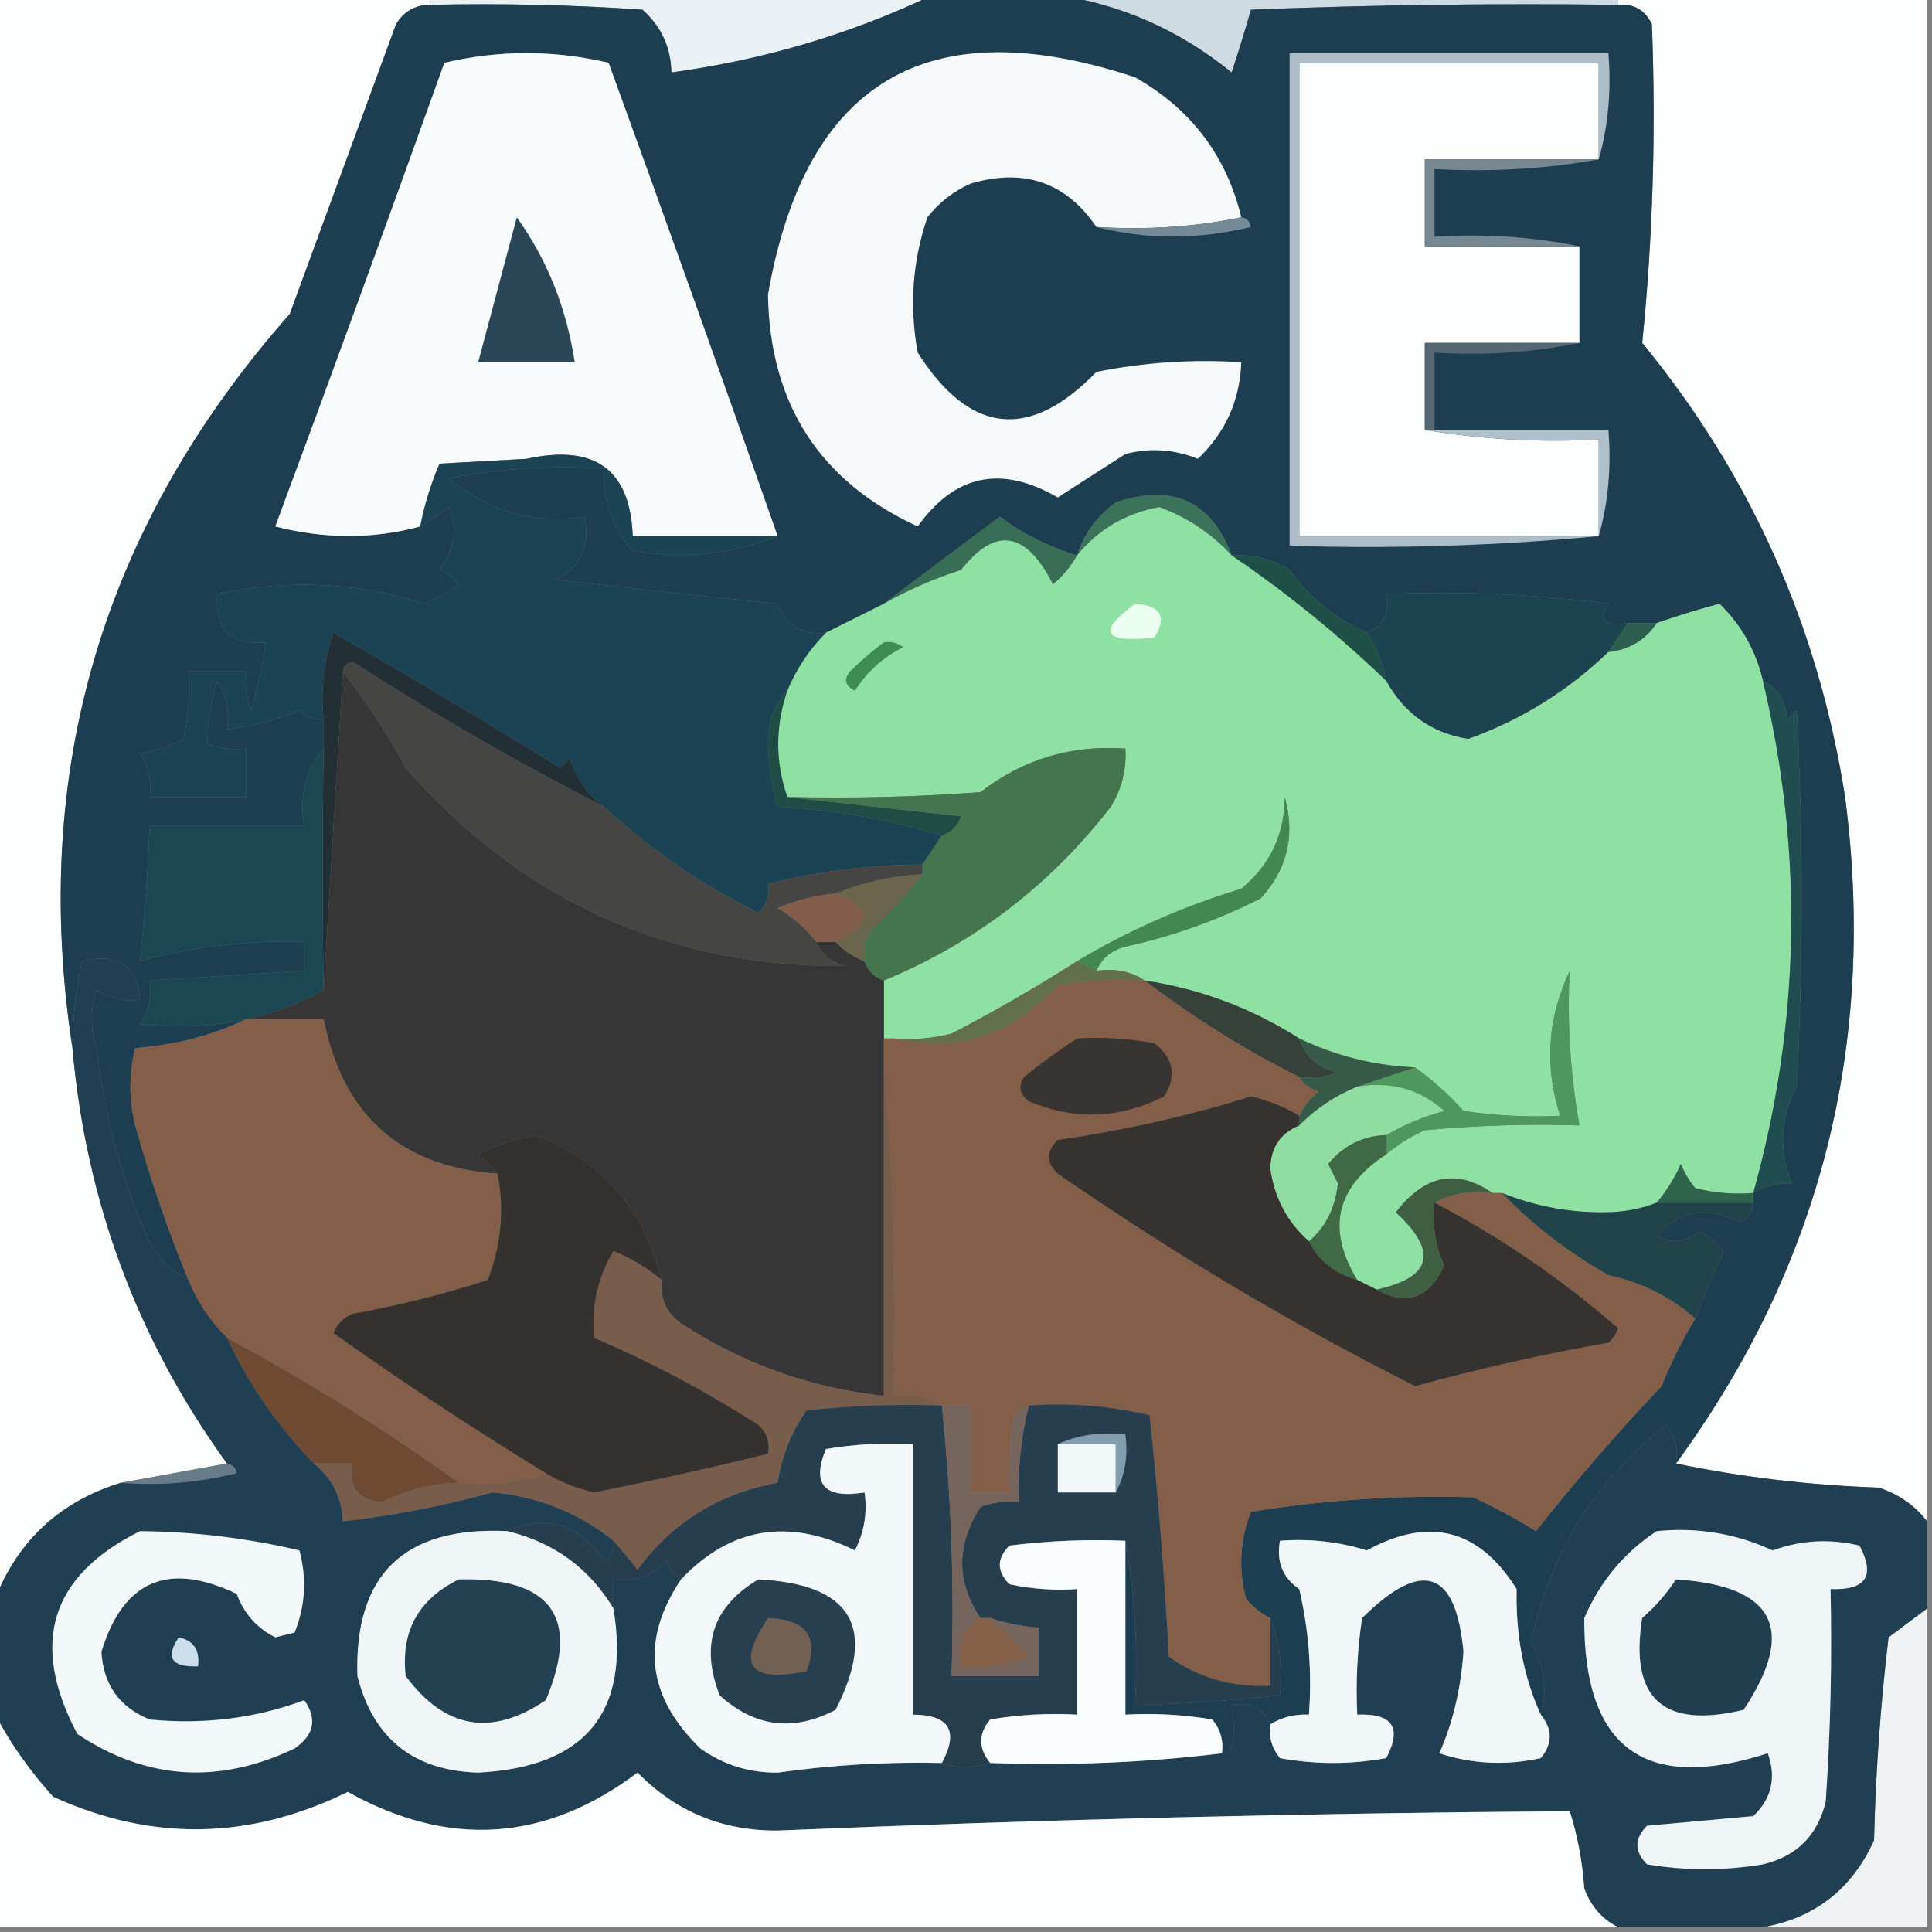 <?xml version="1.0" encoding="UTF-8"?>
<!DOCTYPE svg PUBLIC "-//W3C//DTD SVG 1.1//EN" "http://www.w3.org/Graphics/SVG/1.1/DTD/svg11.dtd">
<svg xmlns="http://www.w3.org/2000/svg" version="1.1" width="200px" height="200px" style="shape-rendering:geometricPrecision; text-rendering:geometricPrecision; image-rendering:optimizeQuality; fill-rule:evenodd; clip-rule:evenodd" xmlns:xlink="http://www.w3.org/1999/xlink">
<rect width="100%" height="100%" fill="#808080" stroke="none"/>
<g><path style="opacity:1" fill="#fcfdfd" d="M -0.5,-0.5 C 14.5,-0.5 29.5,-0.5 44.5,-0.5C 44.5,-0.167 44.5,0.167 44.5,0.5C 42.983,0.511 41.816,1.177 41,2.5C 37.333,12.5 33.667,22.5 30,32.5C 10.611,54.483 3.111,79.816 7.5,108.5C 8.904,124.389 14.238,138.722 23.5,151.5C 19.833,152.167 16.167,152.833 12.5,153.5C 6.227,155.441 1.894,159.441 -0.5,165.5C -0.5,110.167 -0.5,54.833 -0.5,-0.5 Z"/></g>
<g><path style="opacity:1" fill="#e9f1f4" d="M 44.5,0.5 C 44.5,0.167 44.5,-0.167 44.5,-0.5C 61.833,-0.5 79.167,-0.5 96.5,-0.5C 88.032,3.537 79.032,6.204 69.5,7.5C 69.451,4.901 68.451,2.734 66.5,1C 59.174,0.5 51.841,0.334 44.5,0.5 Z"/></g>
<g><path style="opacity:1" fill="#cedbe2" d="M 109.5,-0.5 C 128.833,-0.5 148.167,-0.5 167.5,-0.5C 167.5,-0.167 167.5,0.167 167.5,0.5C 154.829,0.333 142.162,0.5 129.5,1C 128.887,3.147 128.221,5.314 127.5,7.5C 122.135,3.146 116.135,0.479 109.5,-0.5 Z"/></g>
<g><path style="opacity:1" fill="#fcfdfd" d="M 167.5,0.5 C 167.5,0.167 167.5,-0.167 167.5,-0.5C 178.167,-0.5 188.833,-0.5 199.5,-0.5C 199.5,52.167 199.5,104.833 199.5,157.5C 198.251,155.864 196.584,154.697 194.5,154C 187.285,153.746 180.285,152.913 173.5,151.5C 188.484,131.018 194.318,108.018 191,82.5C 188.237,64.855 181.237,49.188 170,35.5C 171.099,24.654 171.433,13.654 171,2.5C 170.29,1.027 169.124,0.36 167.5,0.5 Z"/></g>
<g><path style="opacity:1" fill="#1d3e51" d="M 96.5,-0.5 C 100.833,-0.5 105.167,-0.5 109.5,-0.5C 116.135,0.479 122.135,3.146 127.5,7.5C 128.221,5.314 128.887,3.147 129.5,1C 142.162,0.5 154.829,0.333 167.5,0.5C 169.124,0.36 170.29,1.027 171,2.5C 171.433,13.654 171.099,24.654 170,35.5C 181.237,49.188 188.237,64.855 191,82.5C 194.318,108.018 188.484,131.018 173.5,151.5C 173.762,150.022 173.429,148.689 172.5,147.5C 165.165,153.191 160.498,160.691 158.5,170C 159.889,172.556 160.222,175.056 159.5,177.5C 157.725,173.614 156.892,169.28 157,164.5C 153.111,158.283 147.944,156.95 141.5,160.5C 138.579,159.593 135.579,159.26 132.5,159.5C 132.116,161.665 132.783,163.332 134.5,164.5C 135.492,168.783 135.826,173.116 135.5,177.5C 134.041,177.433 132.708,177.766 131.5,178.5C 130.817,176.824 129.483,176.157 127.5,176.5C 127.994,179.922 127.661,181.589 126.5,181.5C 126.67,180.178 126.337,179.011 125.5,178C 122.518,177.502 119.518,177.335 116.5,177.5C 116.5,171.5 116.5,165.5 116.5,159.5C 117.489,164.975 117.822,170.642 117.5,176.5C 122.518,176.387 127.518,176.053 132.5,175.5C 132.806,172.615 132.473,169.948 131.5,167.5C 130.542,167.047 129.708,166.381 129,165.5C 128.179,162.446 128.345,159.446 129.5,156.5C 137.114,155.261 144.781,154.761 152.5,155C 154.762,156.047 156.929,157.213 159,158.5C 163.099,153.305 167.432,148.305 172,143.5C 172.989,141.03 174.155,138.697 175.5,136.5C 176.339,134.219 177.339,131.885 178.5,129.5C 177.758,128.713 176.925,128.047 176,127.5C 174.612,128.554 173.112,128.72 171.5,128C 173.893,125.322 176.726,124.822 180,126.5C 181.03,126.164 181.53,125.497 181.5,124.5C 181.5,124.167 181.5,123.833 181.5,123.5C 182.708,122.766 184.041,122.433 185.5,122.5C 184.11,119.07 184.276,115.736 186,112.5C 186.667,99.5 186.667,86.5 186,73.5C 185.667,73.833 185.333,74.167 185,74.5C 184.878,72.563 184.045,71.23 182.5,70.5C 181.773,67.378 180.273,64.712 178,62.5C 175.775,63.096 173.608,63.763 171.5,64.5C 170.5,64.5 169.5,64.5 168.5,64.5C 166.058,64.881 165.391,64.214 166.5,62.5C 158.862,61.502 151.196,61.169 143.5,61.5C 143.843,63.483 143.176,64.817 141.5,65.5C 138.275,64.05 135.608,61.883 133.5,59C 131.655,57.872 129.655,57.372 127.5,57.5C 125.412,51.873 121.412,50.039 115.5,52C 113.536,53.451 112.203,55.284 111.5,57.5C 108.626,56.636 105.959,55.303 103.5,53.5C 99.443,56.517 95.443,59.517 91.5,62.5C 89.5,63.5 87.5,64.5 85.5,65.5C 83.088,65.756 81.421,64.756 80.5,62.5C 72.51,61.686 64.844,60.853 57.5,60C 60.145,58.714 61.145,56.547 60.5,53.5C 55.21,54.259 50.544,52.925 46.5,49.5C 51.792,48.505 57.125,48.172 62.5,48.5C 62.363,51.812 63.363,54.645 65.5,57C 70.775,57.901 75.775,57.401 80.5,55.5C 74.776,39.164 68.943,22.831 63,6.5C 57.333,5.167 51.667,5.167 46,6.5C 40.265,22.538 34.432,38.538 28.5,54.5C 33.652,55.814 38.652,55.814 43.5,54.5C 44.482,53.859 45.482,53.193 46.5,52.5C 47.383,54.738 47.05,56.905 45.5,59C 46.308,59.308 46.975,59.808 47.5,60.5C 46.372,61.262 45.205,61.929 44,62.5C 36.958,60.262 29.791,59.928 22.5,61.5C 22.183,65.172 23.849,66.838 27.5,66.5C 27.162,68.854 26.662,71.187 26,73.5C 25.51,72.207 25.343,70.873 25.5,69.5C 23.5,69.5 21.5,69.5 19.5,69.5C 19.663,71.857 19.497,74.19 19,76.5C 17.601,77.227 16.101,77.727 14.5,78C 15.38,79.356 15.713,80.856 15.5,82.5C 18.833,82.5 22.167,82.5 25.5,82.5C 25.5,80.833 25.5,79.167 25.5,77.5C 24.127,77.657 22.793,77.49 21.5,77C 21.451,74.954 21.785,72.787 22.5,70.5C 23.452,72.045 23.785,73.712 23.5,75.5C 26.118,75.221 28.618,74.554 31,73.5C 31.671,74.252 32.504,74.586 33.5,74.5C 33.5,75.5 33.5,76.5 33.5,77.5C 31.631,79.635 30.964,82.302 31.5,85.5C 26.167,85.5 20.833,85.5 15.5,85.5C 15.31,90.017 14.976,94.684 14.5,99.5C 20.045,97.978 25.712,97.312 31.5,97.5C 31.5,98.5 31.5,99.5 31.5,100.5C 26.167,100.833 20.833,101.167 15.5,101.5C 15.713,103.144 15.38,104.644 14.5,106C 18.188,106.45 21.854,106.283 25.5,105.5C 22.048,107.173 18.214,108.173 14,108.5C 13.333,111.167 13.333,113.833 14,116.5C 15.53,121.961 17.363,127.295 19.5,132.5C 17.393,131.434 15.893,129.767 15,127.5C 12.446,121.467 10.779,115.134 10,108.5C 9.333,106.5 9.333,104.5 10,102.5C 11.356,103.38 12.856,103.714 14.5,103.5C 14.241,99.932 12.241,98.599 8.5,99.5C 7.841,102.455 7.508,105.455 7.5,108.5C 3.111,79.816 10.611,54.483 30,32.5C 33.667,22.5 37.333,12.5 41,2.5C 41.816,1.177 42.983,0.511 44.5,0.5C 51.841,0.334 59.174,0.5 66.5,1C 68.451,2.734 69.451,4.901 69.5,7.5C 79.032,6.204 88.032,3.537 96.5,-0.5 Z"/></g>
<g><path style="opacity:1" fill="#f8fbfb" d="M 80.5,55.5 C 75.5,55.5 70.5,55.5 65.5,55.5C 65.248,48.612 61.581,45.945 54.5,47.5C 51.5,47.667 48.5,47.833 45.5,48C 44.603,50.087 43.936,52.254 43.5,54.5C 38.652,55.814 33.652,55.814 28.5,54.5C 34.432,38.538 40.265,22.538 46,6.5C 51.667,5.167 57.333,5.167 63,6.5C 68.943,22.831 74.776,39.164 80.5,55.5 Z"/></g>
<g><path style="opacity:1" fill="#fdfefe" d="M 165.5,16.5 C 159.5,16.5 153.5,16.5 147.5,16.5C 147.5,19.5 147.5,22.5 147.5,25.5C 152.833,25.5 158.167,25.5 163.5,25.5C 163.5,28.833 163.5,32.167 163.5,35.5C 158.167,35.5 152.833,35.5 147.5,35.5C 147.5,38.5 147.5,41.5 147.5,44.5C 153.31,45.49 159.31,45.823 165.5,45.5C 165.5,48.833 165.5,52.167 165.5,55.5C 155.167,55.5 144.833,55.5 134.5,55.5C 134.5,39.167 134.5,22.833 134.5,6.5C 144.833,6.5 155.167,6.5 165.5,6.5C 165.5,9.833 165.5,13.167 165.5,16.5 Z"/></g>
<g><path style="opacity:1" fill="#f6f9fa" d="M 128.5,22.5 C 123.695,23.487 118.695,23.82 113.5,23.5C 110.366,18.881 106.032,17.381 100.5,19C 98.714,19.785 97.214,20.951 96,22.5C 94.455,27.047 94.121,31.713 95,36.5C 100.4,44.986 106.567,45.653 113.5,38.5C 118.456,37.506 123.456,37.172 128.5,37.5C 128.349,41.467 126.849,44.8 124,47.5C 121.547,46.507 119.047,46.34 116.5,47C 114.167,48.5 111.833,50 109.5,51.5C 103.676,48.114 98.843,49.114 95,54.5C 84.856,49.831 79.689,41.831 79.5,30.5C 83.366,8.394 96.033,0.894 117.5,8C 123.294,11.285 126.961,16.118 128.5,22.5 Z"/></g>
<g><path style="opacity:1" fill="#758a97" d="M 128.5,22.5 C 129.043,22.56 129.376,22.893 129.5,23.5C 124.014,24.815 118.68,24.815 113.5,23.5C 118.695,23.82 123.695,23.487 128.5,22.5 Z"/></g>
<g><path style="opacity:1" fill="#768993" d="M 165.5,16.5 C 160.025,17.489 154.358,17.822 148.5,17.5C 148.5,19.833 148.5,22.167 148.5,24.5C 153.695,24.18 158.695,24.513 163.5,25.5C 158.167,25.5 152.833,25.5 147.5,25.5C 147.5,22.5 147.5,19.5 147.5,16.5C 153.5,16.5 159.5,16.5 165.5,16.5 Z"/></g>
<g><path style="opacity:1" fill="#2a4657" d="M 53.5,22.5 C 56.627,26.846 58.627,31.846 59.5,37.5C 56.167,37.5 52.833,37.5 49.5,37.5C 50.833,32.5 52.167,27.5 53.5,22.5 Z"/></g>
<g><path style="opacity:1" fill="#acbdc7" d="M 165.5,16.5 C 165.5,13.167 165.5,9.833 165.5,6.5C 155.167,6.5 144.833,6.5 134.5,6.5C 134.5,22.833 134.5,39.167 134.5,55.5C 144.833,55.5 155.167,55.5 165.5,55.5C 155.013,56.494 144.346,56.828 133.5,56.5C 133.5,39.5 133.5,22.5 133.5,5.5C 144.5,5.5 155.5,5.5 166.5,5.5C 166.815,9.371 166.482,13.038 165.5,16.5 Z"/></g>
<g><path style="opacity:1" fill="#566874" d="M 163.5,35.5 C 158.695,36.487 153.695,36.821 148.5,36.5C 148.5,39.167 148.5,41.833 148.5,44.5C 148.167,44.5 147.833,44.5 147.5,44.5C 147.5,41.5 147.5,38.5 147.5,35.5C 152.833,35.5 158.167,35.5 163.5,35.5 Z"/></g>
<g><path style="opacity:1" fill="#afc0cb" d="M 147.5,44.5 C 147.833,44.5 148.167,44.5 148.5,44.5C 154.5,44.5 160.5,44.5 166.5,44.5C 166.815,48.371 166.482,52.038 165.5,55.5C 165.5,52.167 165.5,48.833 165.5,45.5C 159.31,45.823 153.31,45.49 147.5,44.5 Z"/></g>
<g><path style="opacity:1" fill="#3b725a" d="M 127.5,57.5 C 125.386,55.213 122.886,53.546 120,52.5C 116.537,53.137 113.704,54.803 111.5,57.5C 112.203,55.284 113.536,53.451 115.5,52C 121.412,50.039 125.412,51.873 127.5,57.5 Z"/></g>
<g><path style="opacity:1" fill="#396e56" d="M 111.5,57.5 C 110.878,58.627 110.045,59.627 109,60.5C 106.21,54.978 103.044,54.478 99.5,59C 96.69,59.906 94.024,61.073 91.5,62.5C 95.443,59.517 99.443,56.517 103.5,53.5C 105.959,55.303 108.626,56.636 111.5,57.5 Z"/></g>
<g><path style="opacity:1" fill="#1e5048" d="M 127.5,57.5 C 129.655,57.372 131.655,57.872 133.5,59C 135.608,61.883 138.275,64.05 141.5,65.5C 142.502,67.011 143.169,68.678 143.5,70.5C 138.494,65.677 133.161,61.343 127.5,57.5 Z"/></g>
<g><path style="opacity:1" fill="#1b4450" d="M 168.5,64.5 C 167.833,65.5 167.167,66.5 166.5,67.5C 162.299,71.538 157.465,74.538 152,76.5C 148.23,75.907 145.397,73.907 143.5,70.5C 143.169,68.678 142.502,67.011 141.5,65.5C 143.176,64.817 143.843,63.483 143.5,61.5C 151.196,61.169 158.862,61.502 166.5,62.5C 165.391,64.214 166.058,64.881 168.5,64.5 Z"/></g>
<g><path style="opacity:1" fill="#8fe1a3" d="M 127.5,57.5 C 133.161,61.343 138.494,65.677 143.5,70.5C 145.397,73.907 148.23,75.907 152,76.5C 157.465,74.538 162.299,71.538 166.5,67.5C 168.674,67.25 170.341,66.25 171.5,64.5C 173.608,63.763 175.775,63.096 178,62.5C 180.273,64.712 181.773,67.378 182.5,70.5C 186.723,88.257 186.39,105.923 181.5,123.5C 179.473,123.662 177.473,123.495 175.5,123C 174.874,122.25 174.374,121.416 174,120.5C 173.338,121.984 172.504,123.317 171.5,124.5C 169.866,125.161 168.033,125.494 166,125.5C 162.335,125.519 158.835,124.852 155.5,123.5C 155.167,123.5 154.833,123.5 154.5,123.5C 150.808,120.953 147.475,121.62 144.5,125.5C 148.914,129.58 148.247,132.247 142.5,133.5C 141.833,133.167 141.167,132.833 140.5,132.5C 137.289,127.227 138.289,122.893 143.5,119.5C 144.683,118.496 146.016,117.662 147.5,117C 152.823,116.501 158.156,116.334 163.5,116.5C 162.544,111.034 162.21,105.701 162.5,100.5C 160.188,105.356 159.855,110.356 161.5,115.5C 158.15,115.665 154.817,115.498 151.5,115C 149.963,113.293 148.296,111.793 146.5,110.5C 142.284,110.316 138.284,109.316 134.5,107.5C 129.566,104.363 124.232,102.363 118.5,101.5C 117.081,100.549 115.415,100.216 113.5,100.5C 114.058,99.21 115.058,98.377 116.5,98C 121.383,96.928 126.05,95.261 130.5,93C 133.265,90.005 134.098,86.505 133,82.5C 132.973,86.386 131.473,89.552 128.5,92C 122.441,93.844 116.774,96.344 111.5,99.5C 107.313,102.172 102.98,104.672 98.5,107C 96.527,107.495 94.527,107.662 92.5,107.5C 92.167,107.5 91.833,107.5 91.5,107.5C 91.5,105.5 91.5,103.5 91.5,101.5C 100.882,97.63 108.716,91.63 115,83.5C 116.128,81.655 116.628,79.655 116.5,77.5C 110.908,77.087 105.908,78.587 101.5,82C 94.842,82.5 88.175,82.666 81.5,82.5C 80.242,78.866 80.242,75.2 81.5,71.5C 82.441,69.228 83.775,67.228 85.5,65.5C 87.5,64.5 89.5,63.5 91.5,62.5C 94.024,61.073 96.69,59.906 99.5,59C 103.044,54.478 106.21,54.978 109,60.5C 110.045,59.627 110.878,58.627 111.5,57.5C 113.704,54.803 116.537,53.137 120,52.5C 122.886,53.546 125.386,55.213 127.5,57.5 Z"/></g>
<g><path style="opacity:1" fill="#408b4f" d="M 91.5,66.5 C 92.239,66.369 92.906,66.536 93.5,67C 91.415,68.041 89.748,69.541 88.5,71.5C 87.479,70.998 87.312,70.332 88,69.5C 89.145,68.364 90.312,67.364 91.5,66.5 Z"/></g>
<g><path style="opacity:1" fill="#2c5f4f" d="M 168.5,64.5 C 169.5,64.5 170.5,64.5 171.5,64.5C 170.341,66.25 168.674,67.25 166.5,67.5C 167.167,66.5 167.833,65.5 168.5,64.5 Z"/></g>
<g><path style="opacity:1" fill="#eafef1" d="M 117.5,62.5 C 120.173,62.684 120.84,63.851 119.5,66C 114.197,66.578 113.531,65.411 117.5,62.5 Z"/></g>
<g><path style="opacity:1" fill="#1b4353" d="M 80.5,55.5 C 75.775,57.401 70.775,57.901 65.5,57C 63.363,54.645 62.363,51.812 62.5,48.5C 57.125,48.172 51.792,48.505 46.5,49.5C 50.544,52.925 55.21,54.259 60.5,53.5C 61.145,56.547 60.145,58.714 57.5,60C 64.844,60.853 72.51,61.686 80.5,62.5C 81.421,64.756 83.088,65.756 85.5,65.5C 83.775,67.228 82.441,69.228 81.5,71.5C 80.213,72.871 79.546,74.705 79.5,77C 79.565,79.225 79.898,81.392 80.5,83.5C 86.559,83.863 92.226,84.863 97.5,86.5C 96.833,87.5 96.167,88.5 95.5,89.5C 90.077,89.519 84.744,90.185 79.5,91.5C 79.719,92.675 79.386,93.675 78.5,94.5C 72.597,91.586 67.263,87.919 62.5,83.5C 60.836,82.257 59.669,80.59 59,78.5C 58.667,78.833 58.333,79.167 58,79.5C 50.323,74.738 42.489,70.071 34.5,65.5C 33.516,68.428 33.183,71.428 33.5,74.5C 32.504,74.586 31.671,74.252 31,73.5C 28.618,74.554 26.118,75.221 23.5,75.5C 23.785,73.712 23.452,72.045 22.5,70.5C 21.785,72.787 21.451,74.954 21.5,77C 22.793,77.49 24.127,77.657 25.5,77.5C 25.5,79.167 25.5,80.833 25.5,82.5C 22.167,82.5 18.833,82.5 15.5,82.5C 15.713,80.856 15.38,79.356 14.5,78C 16.101,77.727 17.601,77.227 19,76.5C 19.497,74.19 19.663,71.857 19.5,69.5C 21.5,69.5 23.5,69.5 25.5,69.5C 25.343,70.873 25.51,72.207 26,73.5C 26.662,71.187 27.162,68.854 27.5,66.5C 23.849,66.838 22.183,65.172 22.5,61.5C 29.791,59.928 36.958,60.262 44,62.5C 45.205,61.929 46.372,61.262 47.5,60.5C 46.975,59.808 46.308,59.308 45.5,59C 47.05,56.905 47.383,54.738 46.5,52.5C 45.482,53.193 44.482,53.859 43.5,54.5C 43.936,52.254 44.603,50.087 45.5,48C 48.5,47.833 51.5,47.667 54.5,47.5C 61.581,45.945 65.248,48.612 65.5,55.5C 70.5,55.5 75.5,55.5 80.5,55.5 Z"/></g>
<g><path style="opacity:1" fill="#1f4d45" d="M 81.5,71.5 C 80.242,75.2 80.242,78.866 81.5,82.5C 87.347,83.167 93.347,83.833 99.5,84.5C 99.144,85.522 98.478,86.189 97.5,86.5C 92.226,84.863 86.559,83.863 80.5,83.5C 79.898,81.392 79.565,79.225 79.5,77C 79.546,74.705 80.213,72.871 81.5,71.5 Z"/></g>
<g><path style="opacity:1" fill="#438751" d="M 113.5,100.5 C 112.833,100.167 112.167,99.833 111.5,99.5C 116.774,96.344 122.441,93.844 128.5,92C 131.473,89.552 132.973,86.386 133,82.5C 134.098,86.505 133.265,90.005 130.5,93C 126.05,95.261 121.383,96.928 116.5,98C 115.058,98.377 114.058,99.21 113.5,100.5 Z"/></g>
<g><path style="opacity:1" fill="#222f34" d="M 62.5,83.5 C 53.615,78.964 44.948,73.964 36.5,68.5C 35.893,68.624 35.56,68.957 35.5,69.5C 34.833,80.5 34.167,91.5 33.5,102.5C 33.361,94.292 33.361,85.959 33.5,77.5C 33.5,76.5 33.5,75.5 33.5,74.5C 33.183,71.428 33.516,68.428 34.5,65.5C 42.489,70.071 50.323,74.738 58,79.5C 58.333,79.167 58.667,78.833 59,78.5C 59.669,80.59 60.836,82.257 62.5,83.5 Z"/></g>
<g><path style="opacity:1" fill="#6b654b" d="M 95.5,90.5 C 93.914,92.625 92.081,94.625 90,96.5C 89.517,97.448 89.35,98.448 89.5,99.5C 88.29,99.068 87.29,98.401 86.5,97.5C 90.352,95.545 90.352,93.878 86.5,92.5C 89.273,91.343 92.273,90.676 95.5,90.5 Z"/></g>
<g><path style="opacity:1" fill="#1b4752" d="M 33.5,77.5 C 33.361,85.959 33.361,94.292 33.5,102.5C 30.98,103.918 28.313,104.918 25.5,105.5C 21.854,106.283 18.188,106.45 14.5,106C 15.38,104.644 15.713,103.144 15.5,101.5C 20.833,101.167 26.167,100.833 31.5,100.5C 31.5,99.5 31.5,98.5 31.5,97.5C 25.712,97.312 20.045,97.978 14.5,99.5C 14.976,94.684 15.31,90.017 15.5,85.5C 20.833,85.5 26.167,85.5 31.5,85.5C 30.964,82.302 31.631,79.635 33.5,77.5 Z"/></g>
<g><path style="opacity:1" fill="#454544" d="M 35.5,69.5 C 35.56,68.957 35.893,68.624 36.5,68.5C 44.948,73.964 53.615,78.964 62.5,83.5C 67.263,87.919 72.597,91.586 78.5,94.5C 79.386,93.675 79.719,92.675 79.5,91.5C 84.744,90.185 90.077,89.519 95.5,89.5C 95.5,89.833 95.5,90.167 95.5,90.5C 92.273,90.676 89.273,91.343 86.5,92.5C 84.436,92.687 82.436,93.187 80.5,94C 82.093,94.949 83.426,96.115 84.5,97.5C 85.058,98.79 86.058,99.623 87.5,100C 69.241,100.132 54.074,93.298 42,79.5C 40.058,75.931 37.892,72.598 35.5,69.5 Z"/></g>
<g><path style="opacity:1" fill="#373636" d="M 35.5,69.5 C 37.892,72.598 40.058,75.931 42,79.5C 54.074,93.298 69.241,100.132 87.5,100C 86.058,99.623 85.058,98.79 84.5,97.5C 85.167,97.5 85.833,97.5 86.5,97.5C 87.29,98.401 88.29,99.068 89.5,99.5C 89.833,100.5 90.5,101.167 91.5,101.5C 91.5,103.5 91.5,105.5 91.5,107.5C 91.5,108.167 91.5,108.833 91.5,109.5C 91.5,121.167 91.5,132.833 91.5,144.5C 83.918,143.695 76.918,141.195 70.5,137C 68.963,135.89 68.296,134.39 68.5,132.5C 66.696,125.177 62.363,120.177 55.5,117.5C 53.392,117.86 51.392,118.527 49.5,119.5C 50.243,120.182 50.909,120.849 51.5,121.5C 41.472,120.81 35.472,115.477 33.5,105.5C 30.833,105.5 28.167,105.5 25.5,105.5C 28.313,104.918 30.98,103.918 33.5,102.5C 34.167,91.5 34.833,80.5 35.5,69.5 Z"/></g>
<g><path style="opacity:1" fill="#825d4b" d="M 86.5,92.5 C 90.352,93.878 90.352,95.545 86.5,97.5C 85.833,97.5 85.167,97.5 84.5,97.5C 83.426,96.115 82.093,94.949 80.5,94C 82.436,93.187 84.436,92.687 86.5,92.5 Z"/></g>
<g><path style="opacity:1" fill="#44754e" d="M 91.5,101.5 C 90.5,101.167 89.833,100.5 89.5,99.5C 89.35,98.448 89.517,97.448 90,96.5C 92.081,94.625 93.914,92.625 95.5,90.5C 95.5,90.167 95.5,89.833 95.5,89.5C 96.167,88.5 96.833,87.5 97.5,86.5C 98.478,86.189 99.144,85.522 99.5,84.5C 93.347,83.833 87.347,83.167 81.5,82.5C 88.175,82.666 94.842,82.5 101.5,82C 105.908,78.587 110.908,77.087 116.5,77.5C 116.628,79.655 116.128,81.655 115,83.5C 108.716,91.63 100.882,97.63 91.5,101.5 Z"/></g>
<g><path style="opacity:1" fill="#36413a" d="M 118.5,101.5 C 124.232,102.363 129.566,104.363 134.5,107.5C 135.116,109.417 136.45,110.584 138.5,111C 137.207,111.49 135.873,111.657 134.5,111.5C 128.855,108.677 123.522,105.344 118.5,101.5 Z"/></g>
<g><path style="opacity:1" fill="#61704b" d="M 111.5,99.5 C 112.167,99.833 112.833,100.167 113.5,100.5C 115.415,100.216 117.081,100.549 118.5,101.5C 115.482,101.335 112.482,101.502 109.5,102C 104.717,107.208 99.051,109.041 92.5,107.5C 94.527,107.662 96.527,107.495 98.5,107C 102.98,104.672 107.313,102.172 111.5,99.5 Z"/></g>
<g><path style="opacity:1" fill="#835f4a" d="M 25.5,105.5 C 28.167,105.5 30.833,105.5 33.5,105.5C 35.472,115.477 41.472,120.81 51.5,121.5C 52.225,125.138 51.892,128.805 50.5,132.5C 45.919,133.979 41.252,135.145 36.5,136C 35.572,136.388 34.905,137.055 34.5,138C 41.661,143.081 48.994,147.915 56.5,152.5C 53.713,153.477 50.713,153.81 47.5,153.5C 39.873,148.013 31.872,143.013 23.5,138.5C 21.748,136.754 20.415,134.754 19.5,132.5C 17.363,127.295 15.53,121.961 14,116.5C 13.333,113.833 13.333,111.167 14,108.5C 18.214,108.173 22.048,107.173 25.5,105.5 Z"/></g>
<g><path style="opacity:1" fill="#365b48" d="M 134.5,107.5 C 138.284,109.316 142.284,110.316 146.5,110.5C 144.5,111.167 142.5,111.833 140.5,112.5C 138.246,113.415 136.246,114.748 134.5,116.5C 134.5,116.167 134.5,115.833 134.5,115.5C 134.953,114.542 135.619,113.708 136.5,113C 135.584,112.722 134.918,112.222 134.5,111.5C 135.873,111.657 137.207,111.49 138.5,111C 136.45,110.584 135.116,109.417 134.5,107.5 Z"/></g>
<g><path style="opacity:1" fill="#835f4a" d="M 118.5,101.5 C 123.522,105.344 128.855,108.677 134.5,111.5C 134.918,112.222 135.584,112.722 136.5,113C 135.619,113.708 134.953,114.542 134.5,115.5C 132.967,114.569 131.3,113.902 129.5,113.5C 122.957,115.535 116.29,117.035 109.5,118C 108.269,119.183 108.269,120.349 109.5,121.5C 121.365,129.715 133.699,137.049 146.5,143.5C 153.092,141.685 159.759,140.185 166.5,139C 166.957,138.586 167.291,138.086 167.5,137.5C 161.696,132.428 155.362,128.095 148.5,124.5C 150.265,123.539 152.265,123.205 154.5,123.5C 154.833,123.5 155.167,123.5 155.5,123.5C 158.628,126.766 162.295,129.599 166.5,132C 169.983,132.765 172.983,134.265 175.5,136.5C 174.155,138.697 172.989,141.03 172,143.5C 167.432,148.305 163.099,153.305 159,158.5C 156.929,157.213 154.762,156.047 152.5,155C 144.781,154.761 137.114,155.261 129.5,156.5C 128.345,159.446 128.179,162.446 129,165.5C 129.708,166.381 130.542,167.047 131.5,167.5C 131.5,169.833 131.5,172.167 131.5,174.5C 127.562,174.687 124.062,173.687 121,171.5C 120.554,163.149 119.888,154.815 119,146.5C 114.934,145.536 110.767,145.203 106.5,145.5C 105.883,145.611 105.383,145.944 105,146.5C 104.503,149.146 104.336,151.813 104.5,154.5C 103.167,154.5 101.833,154.5 100.5,154.5C 100.5,151.5 100.5,148.5 100.5,145.5C 99.5,145.5 98.5,145.5 97.5,145.5C 96.081,144.549 94.415,144.216 92.5,144.5C 92.828,132.655 92.495,120.988 91.5,109.5C 91.5,108.833 91.5,108.167 91.5,107.5C 91.833,107.5 92.167,107.5 92.5,107.5C 99.051,109.041 104.717,107.208 109.5,102C 112.482,101.502 115.482,101.335 118.5,101.5 Z"/></g>
<g><path style="opacity:1" fill="#204e50" d="M 182.5,70.5 C 184.045,71.23 184.878,72.563 185,74.5C 185.333,74.167 185.667,73.833 186,73.5C 186.667,86.5 186.667,99.5 186,112.5C 184.276,115.736 184.11,119.07 185.5,122.5C 184.041,122.433 182.708,122.766 181.5,123.5C 186.39,105.923 186.723,88.257 182.5,70.5 Z"/></g>
<g><path style="opacity:1" fill="#383431" d="M 111.5,107.5 C 114.187,107.336 116.854,107.503 119.5,108C 121.515,109.555 121.848,111.389 120.5,113.5C 115.88,115.83 111.213,115.997 106.5,114C 105.549,113.282 105.383,112.449 106,111.5C 107.812,110.023 109.645,108.69 111.5,107.5 Z"/></g>
<g><path style="opacity:1" fill="#4e975d" d="M 143.5,119.5 C 143.5,118.833 143.5,118.167 143.5,117.5C 145.359,116.406 147.359,115.573 149.5,115C 146.983,112.749 143.983,111.916 140.5,112.5C 142.5,111.833 144.5,111.167 146.5,110.5C 148.296,111.793 149.963,113.293 151.5,115C 154.817,115.498 158.15,115.665 161.5,115.5C 159.855,110.356 160.188,105.356 162.5,100.5C 162.21,105.701 162.544,111.034 163.5,116.5C 158.156,116.334 152.823,116.501 147.5,117C 146.016,117.662 144.683,118.496 143.5,119.5 Z"/></g>
<g><path style="opacity:1" fill="#90dda1" d="M 140.5,112.5 C 143.983,111.916 146.983,112.749 149.5,115C 147.359,115.573 145.359,116.406 143.5,117.5C 141.071,117.585 139.071,118.585 137.5,120.5C 137.833,121.167 138.167,121.833 138.5,122.5C 138.229,125.047 137.229,127.047 135.5,128.5C 133.261,126.523 131.927,124.023 131.5,121C 131.522,118.817 132.522,117.317 134.5,116.5C 136.246,114.748 138.246,113.415 140.5,112.5 Z"/></g>
<g><path style="opacity:1" fill="#406a46" d="M 143.5,117.5 C 143.5,118.167 143.5,118.833 143.5,119.5C 138.289,122.893 137.289,127.227 140.5,132.5C 138.174,131.855 136.507,130.522 135.5,128.5C 137.229,127.047 138.229,125.047 138.5,122.5C 138.167,121.833 137.833,121.167 137.5,120.5C 139.071,118.585 141.071,117.585 143.5,117.5 Z"/></g>
<g><path style="opacity:1" fill="#2e634c" d="M 181.5,123.5 C 181.5,123.833 181.5,124.167 181.5,124.5C 178.167,124.5 174.833,124.5 171.5,124.5C 172.504,123.317 173.338,121.984 174,120.5C 174.374,121.416 174.874,122.25 175.5,123C 177.473,123.495 179.473,123.662 181.5,123.5 Z"/></g>
<g><path style="opacity:1" fill="#35322f" d="M 134.5,115.5 C 134.5,115.833 134.5,116.167 134.5,116.5C 132.522,117.317 131.522,118.817 131.5,121C 131.927,124.023 133.261,126.523 135.5,128.5C 136.507,130.522 138.174,131.855 140.5,132.5C 141.167,132.833 141.833,133.167 142.5,133.5C 145.628,135.231 147.961,134.398 149.5,131C 148.577,128.959 148.244,126.792 148.5,124.5C 155.362,128.095 161.696,132.428 167.5,137.5C 167.291,138.086 166.957,138.586 166.5,139C 159.759,140.185 153.092,141.685 146.5,143.5C 133.699,137.049 121.365,129.715 109.5,121.5C 108.269,120.349 108.269,119.183 109.5,118C 116.29,117.035 122.957,115.535 129.5,113.5C 131.3,113.902 132.967,114.569 134.5,115.5 Z"/></g>
<g><path style="opacity:1" fill="#21434a" d="M 155.5,123.5 C 158.835,124.852 162.335,125.519 166,125.5C 168.033,125.494 169.866,125.161 171.5,124.5C 174.833,124.5 178.167,124.5 181.5,124.5C 181.53,125.497 181.03,126.164 180,126.5C 176.726,124.822 173.893,125.322 171.5,128C 173.112,128.72 174.612,128.554 176,127.5C 176.925,128.047 177.758,128.713 178.5,129.5C 177.339,131.885 176.339,134.219 175.5,136.5C 172.983,134.265 169.983,132.765 166.5,132C 162.295,129.599 158.628,126.766 155.5,123.5 Z"/></g>
<g><path style="opacity:1" fill="#3f5f43" d="M 154.5,123.5 C 152.265,123.205 150.265,123.539 148.5,124.5C 148.244,126.792 148.577,128.959 149.5,131C 147.961,134.398 145.628,135.231 142.5,133.5C 148.247,132.247 148.914,129.58 144.5,125.5C 147.475,121.62 150.808,120.953 154.5,123.5 Z"/></g>
<g><path style="opacity:1" fill="#785c4c" d="M 91.5,109.5 C 92.495,120.988 92.828,132.655 92.5,144.5C 94.415,144.216 96.081,144.549 97.5,145.5C 92.822,145.334 88.155,145.501 83.5,146C 81.946,148.224 80.946,150.724 80.5,153.5C 74.411,154.621 69.577,157.621 66,162.5C 65.148,161.429 64.315,160.429 63.5,159.5C 59.868,156.604 55.701,154.937 51,154.5C 45.905,155.899 40.738,156.899 35.5,157.5C 35.385,155.053 34.385,153.053 32.5,151.5C 33.833,151.5 35.167,151.5 36.5,151.5C 36.085,153.948 37.085,155.281 39.5,155.5C 42.022,154.238 44.689,153.571 47.5,153.5C 50.713,153.81 53.713,153.477 56.5,152.5C 58.033,153.431 59.7,154.098 61.5,154.5C 67.548,153.291 73.548,151.958 79.5,150.5C 79.719,149.325 79.386,148.325 78.5,147.5C 73.023,143.994 67.356,140.994 61.5,138.5C 61.205,135.266 61.871,132.266 63.5,129.5C 65.36,130.26 67.027,131.26 68.5,132.5C 68.296,134.39 68.963,135.89 70.5,137C 76.918,141.195 83.918,143.695 91.5,144.5C 91.5,132.833 91.5,121.167 91.5,109.5 Z"/></g>
<g><path style="opacity:1" fill="#34312f" d="M 68.5,132.5 C 67.027,131.26 65.36,130.26 63.5,129.5C 61.871,132.266 61.205,135.266 61.5,138.5C 67.356,140.994 73.023,143.994 78.5,147.5C 79.386,148.325 79.719,149.325 79.5,150.5C 73.548,151.958 67.548,153.291 61.5,154.5C 59.7,154.098 58.033,153.431 56.5,152.5C 48.994,147.915 41.661,143.081 34.5,138C 34.905,137.055 35.572,136.388 36.5,136C 41.252,135.145 45.919,133.979 50.5,132.5C 51.892,128.805 52.225,125.138 51.5,121.5C 50.909,120.849 50.243,120.182 49.5,119.5C 51.392,118.527 53.392,117.86 55.5,117.5C 62.363,120.177 66.696,125.177 68.5,132.5 Z"/></g>
<g><path style="opacity:1" fill="#263e4e" d="M 97.5,145.5 C 98.472,154.75 98.805,164.083 98.5,173.5C 101.5,173.5 104.5,173.5 107.5,173.5C 107.5,171.833 107.5,170.167 107.5,168.5C 105.784,168.371 104.117,168.038 102.5,167.5C 102.167,167.5 101.833,167.5 101.5,167.5C 98.97,163.765 98.97,159.932 101.5,156C 102.793,155.51 104.127,155.343 105.5,155.5C 105.342,152.098 105.676,148.764 106.5,145.5C 110.767,145.203 114.934,145.536 119,146.5C 119.888,154.815 120.554,163.149 121,171.5C 124.062,173.687 127.562,174.687 131.5,174.5C 131.5,172.167 131.5,169.833 131.5,167.5C 132.473,169.948 132.806,172.615 132.5,175.5C 127.518,176.053 122.518,176.387 117.5,176.5C 117.822,170.642 117.489,164.975 116.5,159.5C 112.486,159.334 108.486,159.501 104.5,160C 103.167,161.333 103.167,162.667 104.5,164C 106.81,164.497 109.143,164.663 111.5,164.5C 111.5,168.833 111.5,173.167 111.5,177.5C 108.482,177.335 105.482,177.502 102.5,178C 101.272,179.49 101.272,180.99 102.5,182.5C 100.602,183.096 98.935,183.096 97.5,182.5C 99.284,179.192 98.284,177.525 94.5,177.5C 94.5,168.167 94.5,158.833 94.5,149.5C 91.482,149.335 88.482,149.502 85.5,150C 83.991,153.669 85.324,155.169 89.5,154.5C 89.799,156.604 89.466,158.604 88.5,160.5C 81.619,157.105 75.619,158.105 70.5,163.5C 69.778,163.082 69.278,162.416 69,161.5C 67.556,163.155 65.722,163.822 63.5,163.5C 63.5,164.5 63.5,165.5 63.5,166.5C 60.98,162.322 57.314,159.655 52.5,158.5C 56.529,156.739 59.863,157.739 62.5,161.5C 63.297,161.043 63.631,160.376 63.5,159.5C 64.315,160.429 65.148,161.429 66,162.5C 69.577,157.621 74.411,154.621 80.5,153.5C 80.946,150.724 81.946,148.224 83.5,146C 88.155,145.501 92.822,145.334 97.5,145.5 Z"/></g>
<g><path style="opacity:1" fill="#6f4a33" d="M 23.5,138.5 C 31.872,143.013 39.873,148.013 47.5,153.5C 44.689,153.571 42.022,154.238 39.5,155.5C 37.085,155.281 36.085,153.948 36.5,151.5C 35.167,151.5 33.833,151.5 32.5,151.5C 28.763,147.698 25.763,143.365 23.5,138.5 Z"/></g>
<g><path style="opacity:1" fill="#687b88" d="M 23.5,151.5 C 24.043,151.56 24.376,151.893 24.5,152.5C 20.555,153.491 16.555,153.824 12.5,153.5C 16.167,152.833 19.833,152.167 23.5,151.5 Z"/></g>
<g><path style="opacity:1" fill="#eff3f4" d="M 199.5,166.5 C 199.5,177.5 199.5,188.5 199.5,199.5C 193.833,199.5 188.167,199.5 182.5,199.5C 187.876,198.552 191.709,195.552 194,190.5C 194.169,183.476 194.669,176.476 195.5,169.5C 196.852,168.476 198.185,167.476 199.5,166.5 Z"/></g>
<g><path style="opacity:1" fill="#75655c" d="M 97.5,145.5 C 98.5,145.5 99.5,145.5 100.5,145.5C 100.5,148.5 100.5,151.5 100.5,154.5C 101.833,154.5 103.167,154.5 104.5,154.5C 104.336,151.813 104.503,149.146 105,146.5C 105.383,145.944 105.883,145.611 106.5,145.5C 105.676,148.764 105.342,152.098 105.5,155.5C 104.127,155.343 102.793,155.51 101.5,156C 98.97,159.932 98.97,163.765 101.5,167.5C 99.744,168.552 99.077,170.219 99.5,172.5C 101.924,172.808 104.257,172.474 106.5,171.5C 105.133,170.16 103.8,168.827 102.5,167.5C 104.117,168.038 105.784,168.371 107.5,168.5C 107.5,170.167 107.5,171.833 107.5,173.5C 104.5,173.5 101.5,173.5 98.5,173.5C 98.805,164.083 98.472,154.75 97.5,145.5 Z"/></g>
<g><path style="opacity:1" fill="#203f52" d="M 19.5,132.5 C 20.415,134.754 21.748,136.754 23.5,138.5C 25.763,143.365 28.763,147.698 32.5,151.5C 34.385,153.053 35.385,155.053 35.5,157.5C 40.738,156.899 45.905,155.899 51,154.5C 55.701,154.937 59.868,156.604 63.5,159.5C 63.631,160.376 63.297,161.043 62.5,161.5C 59.863,157.739 56.529,156.739 52.5,158.5C 41.838,157.997 36.671,162.997 37,173.5C 38.639,179.971 42.806,183.304 49.5,183.5C 60.598,182.922 65.265,177.255 63.5,166.5C 63.5,165.5 63.5,164.5 63.5,163.5C 65.722,163.822 67.556,163.155 69,161.5C 69.278,162.416 69.778,163.082 70.5,163.5C 66.29,169.769 66.957,175.603 72.5,181C 74.9,182.701 77.567,183.534 80.5,183.5C 86.14,182.707 91.807,182.374 97.5,182.5C 98.935,183.096 100.602,183.096 102.5,182.5C 110.586,182.801 118.586,182.467 126.5,181.5C 127.661,181.589 127.994,179.922 127.5,176.5C 129.483,176.157 130.817,176.824 131.5,178.5C 131.33,179.822 131.663,180.989 132.5,182C 136.167,182.667 139.833,182.667 143.5,182C 145.161,178.85 144.161,177.35 140.5,177.5C 140.335,174.15 140.502,170.817 141,167.5C 147.219,161.333 150.719,162.499 151.5,171C 151.218,174.884 150.385,178.384 149,181.5C 152.409,182.622 155.909,182.789 159.5,182C 160.728,180.51 160.728,179.01 159.5,177.5C 160.222,175.056 159.889,172.556 158.5,170C 160.498,160.691 165.165,153.191 172.5,147.5C 173.429,148.689 173.762,150.022 173.5,151.5C 180.285,152.913 187.285,153.746 194.5,154C 196.584,154.697 198.251,155.864 199.5,157.5C 199.5,160.5 199.5,163.5 199.5,166.5C 198.185,167.476 196.852,168.476 195.5,169.5C 194.669,176.476 194.169,183.476 194,190.5C 191.709,195.552 187.876,198.552 182.5,199.5C 177.5,199.5 172.5,199.5 167.5,199.5C 165.856,198.684 164.69,197.35 164,195.5C 163.818,192.774 163.318,190.107 162.5,187.5C 135.302,187.687 107.968,188.354 80.5,189.5C 74.798,189.545 69.965,187.545 66,183.5C 56.475,190.668 46.475,191.335 36,185.5C 25.856,190.489 15.689,190.655 5.5,186C 3.109,183.363 1.109,180.53 -0.5,177.5C -0.5,173.5 -0.5,169.5 -0.5,165.5C 1.894,159.441 6.227,155.441 12.5,153.5C 16.555,153.824 20.555,153.491 24.5,152.5C 24.376,151.893 24.043,151.56 23.5,151.5C 14.238,138.722 8.904,124.389 7.5,108.5C 7.508,105.455 7.841,102.455 8.5,99.5C 12.241,98.599 14.241,99.932 14.5,103.5C 12.856,103.714 11.356,103.38 10,102.5C 9.333,104.5 9.333,106.5 10,108.5C 10.779,115.134 12.446,121.467 15,127.5C 15.893,129.767 17.393,131.434 19.5,132.5 Z"/></g>
<g><path style="opacity:1" fill="#846148" d="M 101.5,167.5 C 101.833,167.5 102.167,167.5 102.5,167.5C 103.8,168.827 105.133,170.16 106.5,171.5C 104.257,172.474 101.924,172.808 99.5,172.5C 99.077,170.219 99.744,168.552 101.5,167.5 Z"/></g>
<g><path style="opacity:1" fill="#ccdeeb" d="M 18.5,169.5 C 20.048,169.821 20.715,170.821 20.5,172.5C 17.752,172.598 17.086,171.598 18.5,169.5 Z"/></g>
<g><path style="opacity:1" fill="#f2f7f9" d="M 14.5,158.5 C 20.115,158.556 25.615,159.223 31,160.5C 31.777,163.429 31.61,166.263 30.5,169C 29.833,169.167 29.167,169.333 28.5,169.5C 26.6,168.553 25.267,167.053 24.5,165C 17.409,161.615 12.743,163.615 10.5,171C 10.698,174.401 12.365,176.734 15.5,178C 21.113,178.548 26.447,177.881 31.5,176C 32.86,177.938 32.527,179.604 30.5,181C 22.634,184.761 15.134,184.261 8,179.5C 3.04,170.113 5.206,163.113 14.5,158.5 Z"/></g>
<g><path style="opacity:1" fill="#f1f7f8" d="M 159.5,177.5 C 160.728,179.01 160.728,180.51 159.5,182C 155.909,182.789 152.409,182.622 149,181.5C 150.385,178.384 151.218,174.884 151.5,171C 150.719,162.499 147.219,161.333 141,167.5C 140.502,170.817 140.335,174.15 140.5,177.5C 144.161,177.35 145.161,178.85 143.5,182C 139.833,182.667 136.167,182.667 132.5,182C 131.663,180.989 131.33,179.822 131.5,178.5C 132.708,177.766 134.041,177.433 135.5,177.5C 135.826,173.116 135.492,168.783 134.5,164.5C 132.783,163.332 132.116,161.665 132.5,159.5C 135.579,159.26 138.579,159.593 141.5,160.5C 147.944,156.95 153.111,158.283 157,164.5C 156.892,169.28 157.725,173.614 159.5,177.5 Z"/></g>
<g><path style="opacity:1" fill="#f0f5f7" d="M 52.5,158.5 C 57.314,159.655 60.98,162.322 63.5,166.5C 65.265,177.255 60.598,182.922 49.5,183.5C 42.806,183.304 38.639,179.971 37,173.5C 36.671,162.997 41.838,157.997 52.5,158.5 Z"/></g>
<g><path style="opacity:1" fill="#234153" d="M 47.5,163.5 C 57.107,163.258 60.107,167.424 56.5,176C 50.882,179.81 46.049,178.977 42,173.5C 41.477,168.88 43.31,165.547 47.5,163.5 Z"/></g>
<g><path style="opacity:1" fill="#eff5f7" d="M 171.5,158.5 C 175.712,158.078 179.712,158.744 183.5,160.5C 186.438,159.425 189.438,159.259 192.5,160C 194.161,163.15 193.161,164.65 189.5,164.5C 189.666,171.841 189.5,179.174 189,186.5C 188.167,190 186,192.167 182.5,193C 178.5,193.667 174.5,193.667 170.5,193C 169.167,191.667 169.167,190.333 170.5,189C 174.167,188.667 177.833,188.333 181.5,188C 183.396,186.192 183.896,184.025 183,181.5C 170.254,185.622 163.921,180.955 164,167.5C 165.642,163.7 168.142,160.7 171.5,158.5 Z"/></g>
<g><path style="opacity:1" fill="#203e50" d="M 173.5,163.5 C 183.694,164.158 186.028,168.658 180.5,177C 172.173,179.003 168.673,175.836 170,167.5C 171.376,166.295 172.542,164.962 173.5,163.5 Z"/></g>
<g><path style="opacity:1" fill="#f9fdfd" d="M 116.5,159.5 C 116.5,165.5 116.5,171.5 116.5,177.5C 119.518,177.335 122.518,177.502 125.5,178C 126.337,179.011 126.67,180.178 126.5,181.5C 118.586,182.467 110.586,182.801 102.5,182.5C 101.272,180.99 101.272,179.49 102.5,178C 105.482,177.502 108.482,177.335 111.5,177.5C 111.5,173.167 111.5,168.833 111.5,164.5C 109.143,164.663 106.81,164.497 104.5,164C 103.167,162.667 103.167,161.333 104.5,160C 108.486,159.501 112.486,159.334 116.5,159.5 Z"/></g>
<g><path style="opacity:1" fill="#f2f7f9" d="M 97.5,182.5 C 91.807,182.374 86.14,182.707 80.5,183.5C 77.567,183.534 74.9,182.701 72.5,181C 66.957,175.603 66.29,169.769 70.5,163.5C 75.619,158.105 81.619,157.105 88.5,160.5C 89.466,158.604 89.799,156.604 89.5,154.5C 85.324,155.169 83.991,153.669 85.5,150C 88.482,149.502 91.482,149.335 94.5,149.5C 94.5,158.833 94.5,168.167 94.5,177.5C 98.284,177.525 99.284,179.192 97.5,182.5 Z"/></g>
<g><path style="opacity:1" fill="#273f4f" d="M 78.5,163.5 C 88.172,163.986 90.839,168.486 86.5,177C 82.132,179.292 78.132,178.792 74.5,175.5C 72.469,170.294 73.803,166.294 78.5,163.5 Z"/></g>
<g><path style="opacity:1" fill="#726053" d="M 79.5,167.5 C 83.485,167.629 84.818,169.463 83.5,173C 77.546,174.227 76.212,172.394 79.5,167.5 Z"/></g>
<g><path style="opacity:1" fill="#829dad" d="M 109.5,149.5 C 111.607,148.532 113.941,148.198 116.5,148.5C 116.795,150.735 116.461,152.735 115.5,154.5C 115.5,152.833 115.5,151.167 115.5,149.5C 113.5,149.5 111.5,149.5 109.5,149.5 Z"/></g>
<g><path style="opacity:1" fill="#f0f8f9" d="M 109.5,149.5 C 111.5,149.5 113.5,149.5 115.5,149.5C 115.5,151.167 115.5,152.833 115.5,154.5C 113.5,154.5 111.5,154.5 109.5,154.5C 109.5,152.833 109.5,151.167 109.5,149.5 Z"/></g>
<g><path style="opacity:1" fill="#fcfdfe" d="M -0.5,177.5 C 1.109,180.53 3.109,183.363 5.5,186C 15.689,190.655 25.856,190.489 36,185.5C 46.475,191.335 56.475,190.668 66,183.5C 69.965,187.545 74.798,189.545 80.5,189.5C 107.968,188.354 135.302,187.687 162.5,187.5C 163.318,190.107 163.818,192.774 164,195.5C 164.69,197.35 165.856,198.684 167.5,199.5C 111.5,199.5 55.5,199.5 -0.5,199.5C -0.5,192.167 -0.5,184.833 -0.5,177.5 Z"/></g>
</svg>
